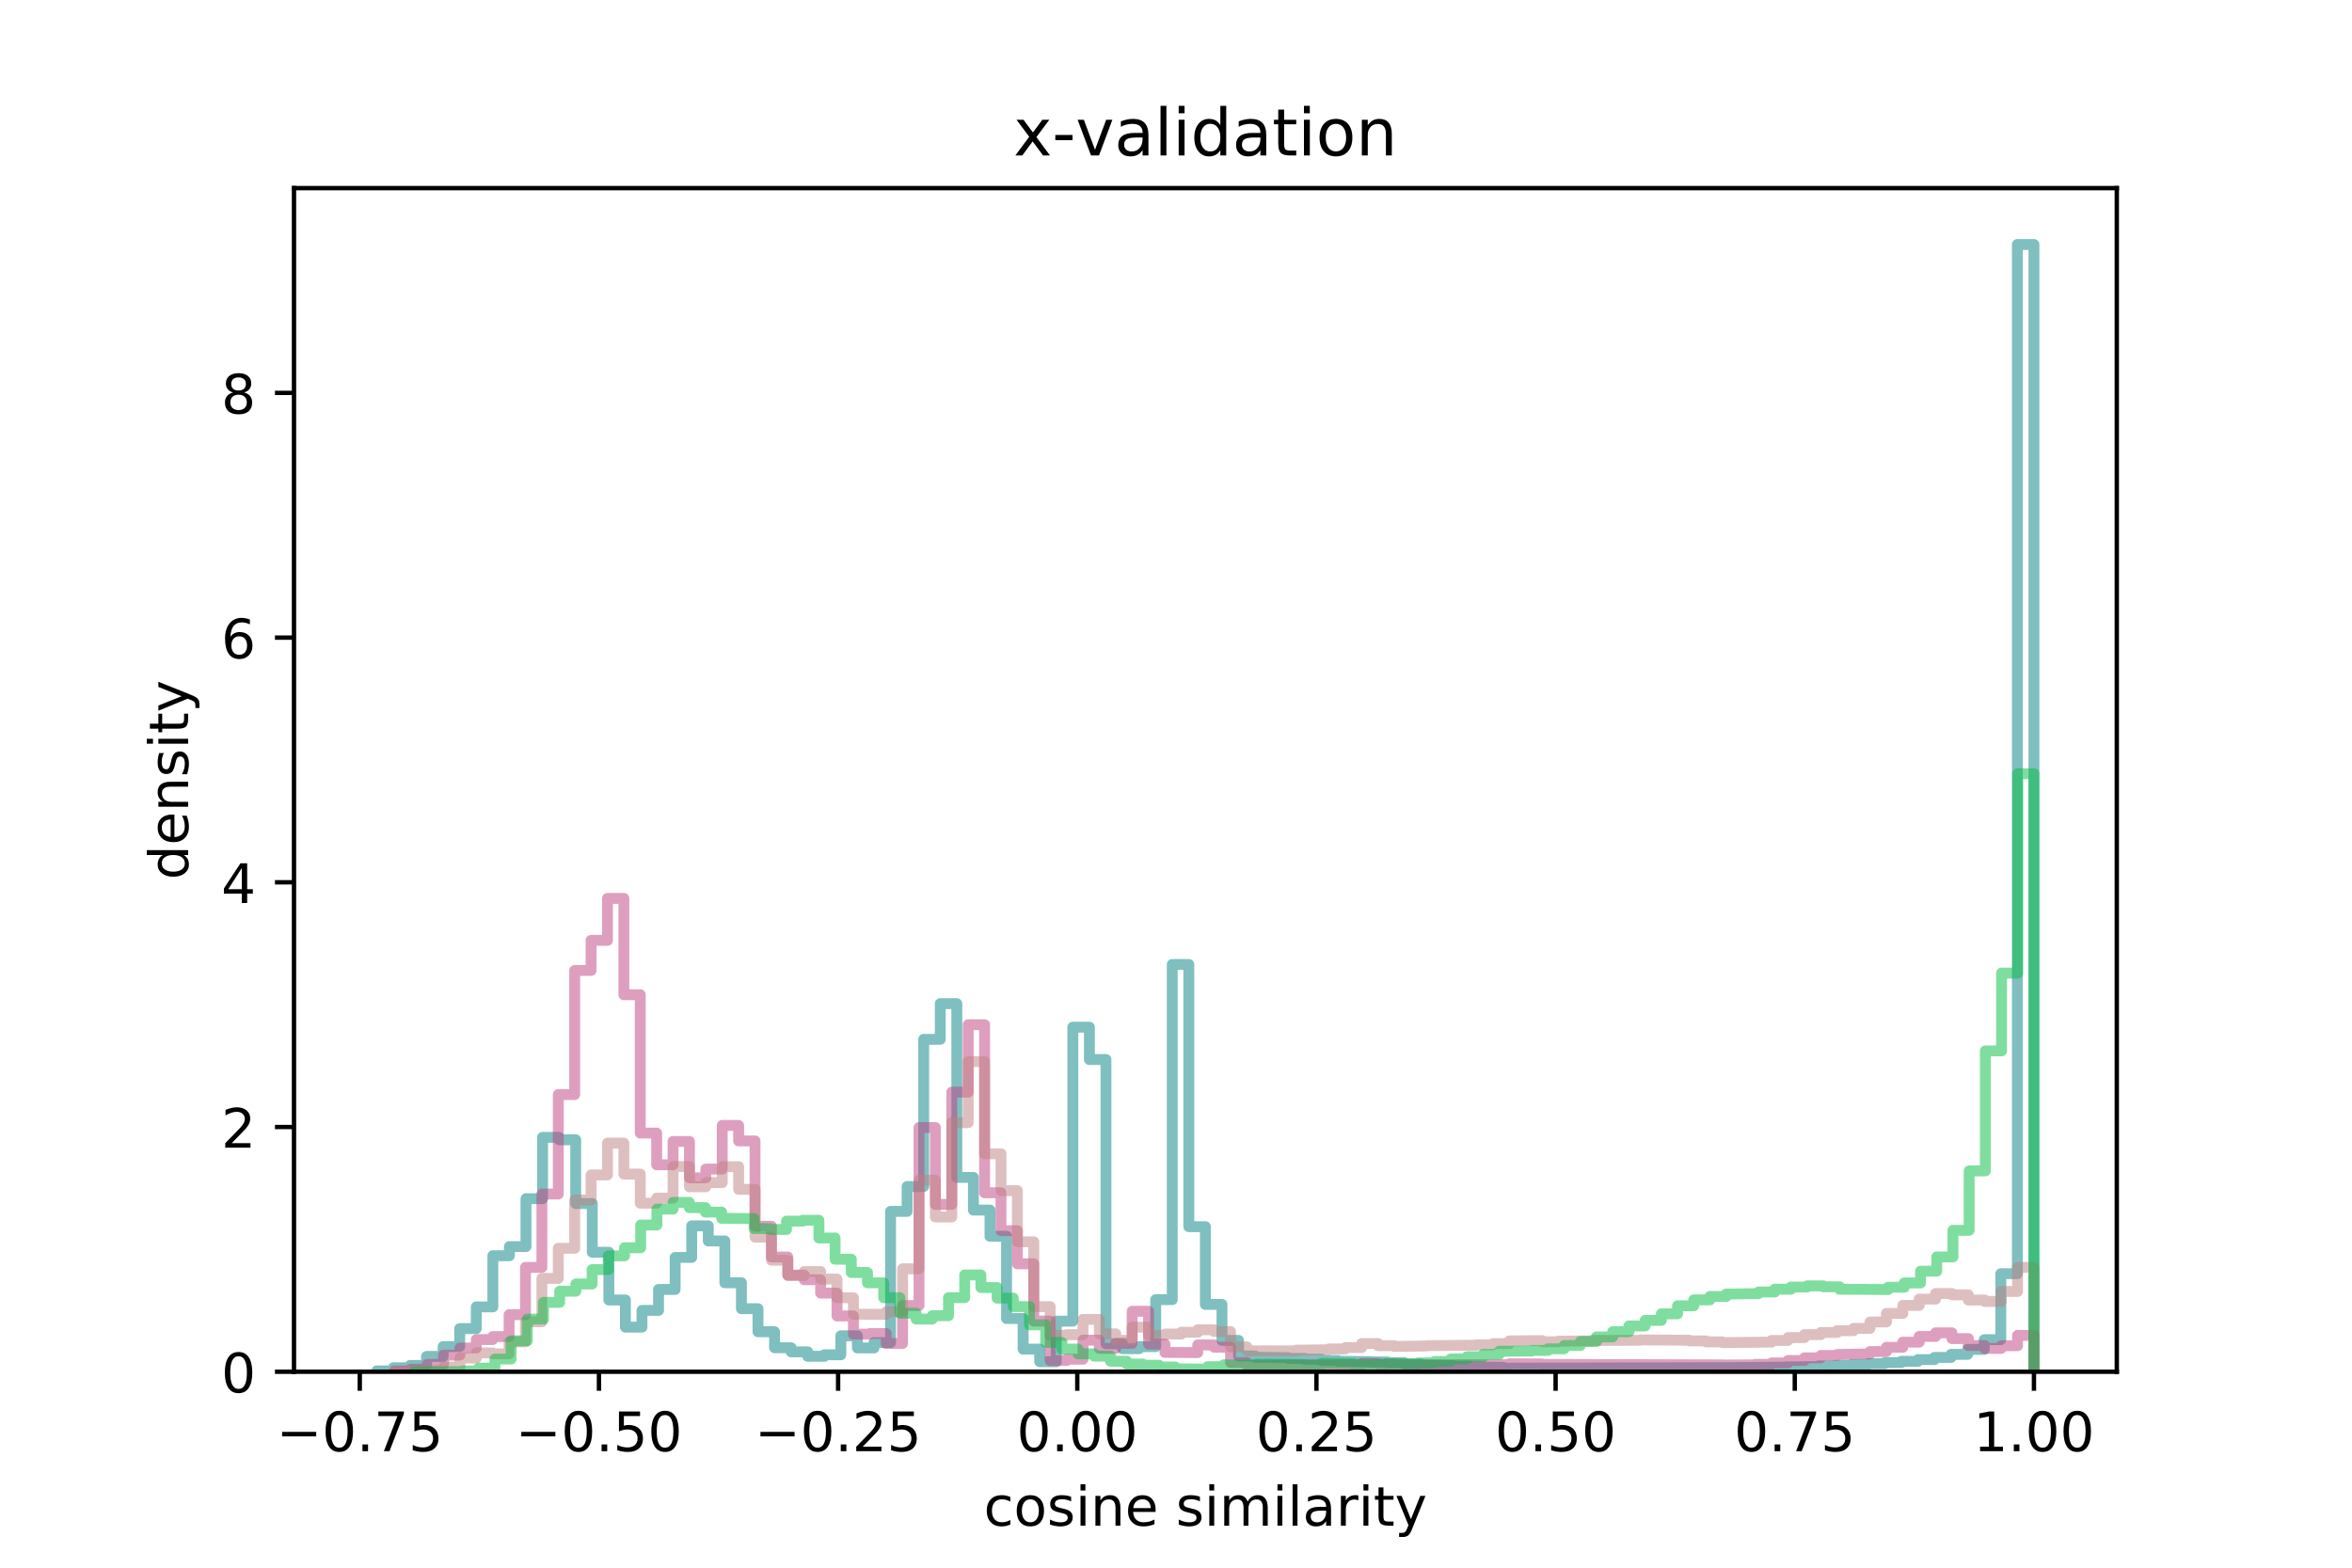 <?xml version="1.0" encoding="utf-8" standalone="no"?>
<!DOCTYPE svg PUBLIC "-//W3C//DTD SVG 1.1//EN"
  "http://www.w3.org/Graphics/SVG/1.1/DTD/svg11.dtd">
<!-- Created with matplotlib (https://matplotlib.org/) -->
<svg height="288pt" version="1.1" viewBox="0 0 432 288" width="432pt" xmlns="http://www.w3.org/2000/svg" xmlns:xlink="http://www.w3.org/1999/xlink">
 <defs>
  <style type="text/css">
*{stroke-linecap:butt;stroke-linejoin:round;}
  </style>
 </defs>
 <g id="figure_1">
  <g id="patch_1">
   <path d="M 0 288 
L 432 288 
L 432 0 
L 0 0 
z
" style="fill:#ffffff;"/>
  </g>
  <g id="axes_1">
   <g id="patch_2">
    <path d="M 54 252 
L 388.8 252 
L 388.8 34.56 
L 54 34.56 
z
" style="fill:#ffffff;"/>
   </g>
   <g id="patch_3">
    <path clip-path="url(#p421e385a2f)" d="M 69.218 252 
L 69.218 251.845 
L 72.262 251.845 
L 72.262 251.267 
L 75.305 251.267 
L 75.305 250.851 
L 78.349 250.851 
L 78.349 249.19 
L 81.393 249.19 
L 81.393 247.385 
L 84.436 247.385 
L 84.436 244.076 
L 87.48 244.076 
L 87.48 240.092 
L 90.524 240.092 
L 90.524 230.69 
L 93.567 230.69 
L 93.567 229.012 
L 96.611 229.012 
L 96.611 220.211 
L 99.655 220.211 
L 99.655 208.945 
L 102.698 208.945 
L 102.698 209.391 
L 105.742 209.391 
L 105.742 221.105 
L 108.785 221.105 
L 108.785 230.048 
L 111.829 230.048 
L 111.829 238.824 
L 114.873 238.824 
L 114.873 243.81 
L 117.916 243.81 
L 117.916 240.729 
L 120.96 240.729 
L 120.96 236.885 
L 124.004 236.885 
L 124.004 231.007 
L 127.047 231.007 
L 127.047 225.205 
L 130.091 225.205 
L 130.091 227.973 
L 133.135 227.973 
L 133.135 235.65 
L 136.178 235.65 
L 136.178 240.416 
L 139.222 240.416 
L 139.222 244.653 
L 142.265 244.653 
L 142.265 247.592 
L 145.309 247.592 
L 145.309 248.349 
L 148.353 248.349 
L 148.353 249.169 
L 151.396 249.169 
L 151.396 248.888 
L 154.44 248.888 
L 154.44 245.397 
L 157.484 245.397 
L 157.484 247.63 
L 160.527 247.63 
L 160.527 246.648 
L 163.571 246.648 
L 163.571 222.544 
L 166.615 222.544 
L 166.615 217.984 
L 169.658 217.984 
L 169.658 190.937 
L 172.702 190.937 
L 172.702 184.377 
L 175.745 184.377 
L 175.745 216.304 
L 178.789 216.304 
L 178.789 222.303 
L 181.833 222.303 
L 181.833 227.113 
L 184.876 227.113 
L 184.876 242.226 
L 187.92 242.226 
L 187.92 247.846 
L 190.964 247.846 
L 190.964 250.156 
L 194.007 250.156 
L 194.007 242.707 
L 197.051 242.707 
L 197.051 188.702 
L 200.095 188.702 
L 200.095 194.643 
L 203.138 194.643 
L 203.138 246.868 
L 206.182 246.868 
L 206.182 247.766 
L 209.225 247.766 
L 209.225 247.392 
L 212.269 247.392 
L 212.269 238.757 
L 215.313 238.757 
L 215.313 177.185 
L 218.356 177.185 
L 218.356 225.353 
L 221.4 225.353 
L 221.4 239.632 
L 224.444 239.632 
L 224.444 246.243 
L 227.487 246.243 
L 227.487 249.099 
L 230.531 249.099 
L 230.531 249.341 
L 236.618 249.416 
L 236.618 249.558 
L 239.662 249.558 
L 239.662 249.695 
L 242.705 249.695 
L 242.705 249.941 
L 245.749 249.941 
L 245.749 250.068 
L 251.836 250.153 
L 251.836 250.202 
L 254.88 250.202 
L 254.88 250.329 
L 257.924 250.329 
L 257.924 250.604 
L 260.967 250.604 
L 260.967 250.787 
L 267.055 250.888 
L 267.055 250.988 
L 270.098 250.988 
L 270.098 251.117 
L 276.185 251.2 
L 276.185 251.35 
L 318.796 251.248 
L 318.796 251.233 
L 327.927 251.155 
L 327.927 251.111 
L 334.015 251.056 
L 334.015 250.939 
L 337.058 250.939 
L 337.058 250.82 
L 340.102 250.82 
L 340.102 250.67 
L 343.145 250.67 
L 343.145 250.512 
L 346.189 250.512 
L 346.189 250.311 
L 349.233 250.311 
L 349.233 250.089 
L 352.276 250.089 
L 352.276 249.771 
L 355.32 249.771 
L 355.32 249.371 
L 358.364 249.371 
L 358.364 248.808 
L 361.407 248.808 
L 361.407 247.902 
L 364.451 247.902 
L 364.451 246.114 
L 367.495 246.114 
L 367.495 233.99 
L 370.538 233.99 
L 370.538 44.914 
L 373.582 44.914 
L 373.582 252 
L 373.582 252 
" style="fill:none;opacity:0.5;stroke:#008080;stroke-linejoin:miter;stroke-width:2;"/>
   </g>
   <g id="patch_4">
    <path clip-path="url(#p421e385a2f)" d="M 72.426 252 
L 72.426 251.876 
L 75.438 251.876 
L 75.438 251.54 
L 78.45 251.54 
L 78.45 250.652 
L 81.461 250.652 
L 81.461 248.951 
L 84.473 248.951 
L 84.473 247.641 
L 87.484 247.641 
L 87.484 246.092 
L 90.496 246.092 
L 90.496 245.541 
L 93.507 245.541 
L 93.507 241.518 
L 96.519 241.518 
L 96.519 232.829 
L 99.53 232.829 
L 99.53 219.355 
L 102.542 219.355 
L 102.542 201.08 
L 105.553 201.08 
L 105.553 178.288 
L 108.565 178.288 
L 108.565 172.755 
L 111.577 172.755 
L 111.577 165.047 
L 114.588 165.047 
L 114.588 182.746 
L 117.6 182.746 
L 117.6 208.162 
L 120.611 208.162 
L 120.611 213.98 
L 123.623 213.98 
L 123.623 209.695 
L 126.634 209.695 
L 126.634 216.378 
L 129.646 216.378 
L 129.646 214.767 
L 132.657 214.767 
L 132.657 206.75 
L 135.669 206.75 
L 135.669 209.603 
L 138.68 209.603 
L 138.68 225.266 
L 141.692 225.266 
L 141.692 230.925 
L 144.704 230.925 
L 144.704 234.242 
L 147.715 234.242 
L 147.715 235.095 
L 150.727 235.095 
L 150.727 237.554 
L 153.738 237.554 
L 153.738 241.755 
L 156.75 241.755 
L 156.75 245.094 
L 159.761 245.094 
L 159.761 244.979 
L 162.773 244.979 
L 162.773 246.81 
L 165.784 246.81 
L 165.784 239.839 
L 168.796 239.839 
L 168.796 207.141 
L 171.807 207.141 
L 171.807 221.265 
L 174.819 221.265 
L 174.819 200.638 
L 177.831 200.638 
L 177.831 188.246 
L 180.842 188.246 
L 180.842 219.122 
L 183.854 219.122 
L 183.854 226.088 
L 186.865 226.088 
L 186.865 232.172 
L 189.877 232.172 
L 189.877 242.693 
L 192.888 242.693 
L 192.888 249.943 
L 195.9 249.943 
L 195.9 249.703 
L 198.911 249.703 
L 198.911 246.199 
L 201.923 246.199 
L 201.923 247.701 
L 204.934 247.701 
L 204.934 246.783 
L 207.946 246.783 
L 207.946 240.894 
L 210.958 240.894 
L 210.958 246.907 
L 213.969 246.907 
L 213.969 248.444 
L 219.992 248.487 
L 219.992 247.082 
L 223.004 247.082 
L 223.004 247.494 
L 226.015 247.494 
L 226.015 250.301 
L 229.027 250.301 
L 229.027 250.793 
L 250.108 250.707 
L 250.108 250.482 
L 253.119 250.482 
L 253.119 250.599 
L 256.131 250.599 
L 256.131 250.72 
L 277.212 250.712 
L 277.212 250.539 
L 283.235 250.563 
L 283.235 250.652 
L 316.362 250.739 
L 316.362 250.771 
L 322.385 250.738 
L 322.385 250.64 
L 325.396 250.64 
L 325.396 250.379 
L 328.408 250.379 
L 328.408 249.932 
L 331.419 249.932 
L 331.419 249.456 
L 334.431 249.456 
L 334.431 249.013 
L 337.442 249.013 
L 337.442 248.829 
L 343.466 248.727 
L 343.466 248.298 
L 346.477 248.298 
L 346.477 247.515 
L 349.489 247.515 
L 349.489 246.566 
L 352.5 246.566 
L 352.5 245.52 
L 355.512 245.52 
L 355.512 244.857 
L 358.523 244.857 
L 358.523 245.913 
L 361.535 245.913 
L 361.535 247.191 
L 364.546 247.191 
L 364.546 247.718 
L 367.558 247.718 
L 367.558 247.226 
L 370.569 247.226 
L 370.569 245.315 
L 373.581 245.315 
L 373.581 252 
L 373.581 252 
" style="fill:none;opacity:0.5;stroke:#bf4080;stroke-linejoin:miter;stroke-width:2;"/>
   </g>
   <g id="patch_5">
    <path clip-path="url(#p421e385a2f)" d="M 72.426 252 
L 72.426 251.999 
L 78.45 251.998 
L 78.45 251.849 
L 81.461 251.849 
L 81.461 251.149 
L 84.473 251.149 
L 84.473 249.477 
L 87.484 249.477 
L 87.484 248.537 
L 90.496 248.537 
L 90.496 248.714 
L 93.507 248.714 
L 93.507 246.503 
L 96.519 246.503 
L 96.519 242.817 
L 99.53 242.817 
L 99.53 234.851 
L 102.542 234.851 
L 102.542 229.325 
L 105.554 229.325 
L 105.554 220.46 
L 108.565 220.46 
L 108.565 215.842 
L 111.577 215.842 
L 111.577 210.006 
L 114.588 210.006 
L 114.588 215.687 
L 117.6 215.687 
L 117.6 221.039 
L 120.611 221.039 
L 120.611 220.111 
L 123.623 220.111 
L 123.623 214.297 
L 126.634 214.297 
L 126.634 218.023 
L 129.646 218.023 
L 129.646 217.257 
L 132.658 217.257 
L 132.658 214.328 
L 135.669 214.328 
L 135.669 218.496 
L 138.681 218.496 
L 138.681 227.281 
L 141.692 227.281 
L 141.692 231.526 
L 144.704 231.526 
L 144.704 234.335 
L 147.715 234.335 
L 147.715 233.604 
L 150.727 233.604 
L 150.727 234.972 
L 153.738 234.972 
L 153.738 238.413 
L 156.75 238.413 
L 156.75 241.436 
L 162.773 241.463 
L 162.773 240.977 
L 165.785 240.977 
L 165.785 233.093 
L 168.796 233.093 
L 168.796 216.813 
L 171.808 216.813 
L 171.808 223.565 
L 174.819 223.565 
L 174.819 206.241 
L 177.831 206.241 
L 177.831 195.029 
L 180.842 195.029 
L 180.842 211.963 
L 183.854 211.963 
L 183.854 218.739 
L 186.865 218.739 
L 186.865 228.136 
L 189.877 228.136 
L 189.877 240.05 
L 192.889 240.05 
L 192.889 245.309 
L 195.9 245.309 
L 195.9 245.193 
L 198.912 245.193 
L 198.912 242.395 
L 201.923 242.395 
L 201.923 245.038 
L 204.935 245.038 
L 204.935 246.243 
L 207.946 246.243 
L 207.946 243.816 
L 210.958 243.816 
L 210.958 245.302 
L 213.969 245.302 
L 213.969 245.078 
L 216.981 245.078 
L 216.981 244.75 
L 219.992 244.75 
L 219.992 244.294 
L 223.004 244.294 
L 223.004 244.62 
L 226.016 244.62 
L 226.016 247.437 
L 229.027 247.437 
L 229.027 248.157 
L 238.062 248.179 
L 238.062 248.044 
L 244.085 247.959 
L 244.085 247.818 
L 247.096 247.818 
L 247.096 247.559 
L 250.108 247.559 
L 250.108 246.823 
L 253.12 246.823 
L 253.12 247.217 
L 256.131 247.217 
L 256.131 247.365 
L 262.154 247.267 
L 262.154 247.219 
L 271.189 247.124 
L 271.189 247.071 
L 274.2 247.071 
L 274.2 246.842 
L 277.212 246.842 
L 277.212 246.339 
L 283.235 246.278 
L 283.235 246.498 
L 286.247 246.498 
L 286.247 246.381 
L 292.27 246.333 
L 292.27 246.262 
L 301.304 246.222 
L 301.304 246.15 
L 310.339 246.219 
L 310.339 246.339 
L 313.351 246.339 
L 313.351 246.515 
L 316.362 246.515 
L 316.362 246.654 
L 325.397 246.553 
L 325.397 246.253 
L 328.408 246.253 
L 328.408 245.733 
L 331.42 245.733 
L 331.42 245.178 
L 334.431 245.178 
L 334.431 244.789 
L 337.443 244.789 
L 337.443 244.454 
L 340.454 244.454 
L 340.454 244.038 
L 343.466 244.038 
L 343.466 242.868 
L 346.478 242.868 
L 346.478 241.294 
L 349.489 241.294 
L 349.489 239.82 
L 352.501 239.82 
L 352.501 238.667 
L 355.512 238.667 
L 355.512 237.634 
L 358.524 237.634 
L 358.524 237.876 
L 361.535 237.876 
L 361.535 238.835 
L 364.547 238.835 
L 364.547 239.084 
L 367.558 239.084 
L 367.558 237.256 
L 370.57 237.256 
L 370.57 232.827 
L 373.582 232.827 
L 373.582 252 
L 373.582 252 
" style="fill:none;opacity:0.5;stroke:#bf8080;stroke-linejoin:miter;stroke-width:2;"/>
   </g>
   <g id="patch_6">
    <path clip-path="url(#p421e385a2f)" d="M 76.019 252 
L 76.019 251.999 
L 84.946 251.988 
L 84.946 251.865 
L 87.921 251.865 
L 87.921 251.336 
L 90.897 251.336 
L 90.897 249.667 
L 93.873 249.667 
L 93.873 246.32 
L 96.848 246.32 
L 96.848 242.331 
L 99.824 242.331 
L 99.824 239.259 
L 102.8 239.259 
L 102.8 237.205 
L 105.775 237.205 
L 105.775 235.885 
L 108.751 235.885 
L 108.751 233.237 
L 111.726 233.237 
L 111.726 230.709 
L 114.702 230.709 
L 114.702 229.223 
L 117.678 229.223 
L 117.678 225.05 
L 120.653 225.05 
L 120.653 222.121 
L 123.629 222.121 
L 123.629 220.885 
L 126.605 220.885 
L 126.605 221.851 
L 129.58 221.851 
L 129.58 222.677 
L 132.556 222.677 
L 132.556 223.816 
L 138.507 223.864 
L 138.507 225.708 
L 141.483 225.708 
L 141.483 225.868 
L 144.458 225.868 
L 144.458 224.335 
L 147.434 224.335 
L 147.434 224.173 
L 150.41 224.173 
L 150.41 227.432 
L 153.385 227.432 
L 153.385 231.332 
L 156.361 231.332 
L 156.361 233.765 
L 159.337 233.765 
L 159.337 235.67 
L 162.312 235.67 
L 162.312 238.402 
L 165.288 238.402 
L 165.288 241.25 
L 168.263 241.25 
L 168.263 242.328 
L 171.239 242.328 
L 171.239 241.703 
L 174.215 241.703 
L 174.215 238.402 
L 177.19 238.402 
L 177.19 234.224 
L 180.166 234.224 
L 180.166 236.532 
L 183.142 236.532 
L 183.142 238.482 
L 186.117 238.482 
L 186.117 240.034 
L 189.093 240.034 
L 189.093 243.38 
L 192.068 243.38 
L 192.068 246.615 
L 195.044 246.615 
L 195.044 247.842 
L 198.02 247.842 
L 198.02 248.719 
L 200.995 248.719 
L 200.995 249.133 
L 203.971 249.133 
L 203.971 250.073 
L 206.947 250.073 
L 206.947 250.597 
L 209.922 250.597 
L 209.922 250.813 
L 212.898 250.813 
L 212.898 251.139 
L 215.873 251.139 
L 215.873 251.466 
L 221.825 251.526 
L 221.825 251.072 
L 224.8 251.072 
L 224.8 250.731 
L 230.752 250.788 
L 230.752 250.593 
L 239.678 250.659 
L 239.678 250.797 
L 242.654 250.797 
L 242.654 250.445 
L 248.605 250.501 
L 248.605 250.696 
L 254.557 250.671 
L 254.557 250.537 
L 260.508 250.553 
L 260.508 250.377 
L 263.484 250.377 
L 263.484 250.117 
L 266.459 250.117 
L 266.459 249.662 
L 269.435 249.662 
L 269.435 249.248 
L 272.41 249.248 
L 272.41 248.809 
L 275.386 248.809 
L 275.386 248.235 
L 281.337 248.208 
L 281.337 248.089 
L 284.313 248.089 
L 284.313 247.792 
L 287.289 247.792 
L 287.289 247.186 
L 290.264 247.186 
L 290.264 246.449 
L 293.24 246.449 
L 293.24 245.605 
L 296.215 245.605 
L 296.215 244.65 
L 299.191 244.65 
L 299.191 243.588 
L 302.167 243.588 
L 302.167 242.571 
L 305.142 242.571 
L 305.142 241.367 
L 308.118 241.367 
L 308.118 239.884 
L 311.094 239.884 
L 311.094 238.796 
L 314.069 238.796 
L 314.069 238.17 
L 317.045 238.17 
L 317.045 237.739 
L 322.996 237.647 
L 322.996 237.354 
L 325.972 237.354 
L 325.972 236.837 
L 328.947 236.837 
L 328.947 236.443 
L 331.923 236.443 
L 331.923 236.231 
L 334.899 236.231 
L 334.899 236.396 
L 337.874 236.396 
L 337.874 236.845 
L 346.801 236.901 
L 346.801 236.477 
L 349.777 236.477 
L 349.777 235.69 
L 352.752 235.69 
L 352.752 233.53 
L 355.728 233.53 
L 355.728 230.91 
L 358.704 230.91 
L 358.704 226.02 
L 361.679 226.02 
L 361.679 215.102 
L 364.655 215.102 
L 364.655 193.06 
L 367.631 193.06 
L 367.631 178.768 
L 370.606 178.768 
L 370.606 142.139 
L 373.582 142.139 
L 373.582 252 
L 373.582 252 
" style="fill:none;opacity:0.5;stroke:#00bf40;stroke-linejoin:miter;stroke-width:2;"/>
   </g>
   <g id="matplotlib.axis_1">
    <g id="xtick_1">
     <g id="line2d_1">
      <defs>
       <path d="M 0 0 
L 0 3.5 
" id="m6b36c1c0f2" style="stroke:#000000;stroke-width:0.8;"/>
      </defs>
      <g>
       <use style="stroke:#000000;stroke-width:0.8;" x="66.083" xlink:href="#m6b36c1c0f2" y="252"/>
      </g>
     </g>
     <g id="text_1">
      <!-- −0.75 -->
      <defs>
       <path d="M 10.594 35.5 
L 73.188 35.5 
L 73.188 27.203 
L 10.594 27.203 
z
" id="DejaVuSans-8722"/>
       <path d="M 31.781 66.406 
Q 24.172 66.406 20.328 58.906 
Q 16.5 51.422 16.5 36.375 
Q 16.5 21.391 20.328 13.891 
Q 24.172 6.391 31.781 6.391 
Q 39.453 6.391 43.281 13.891 
Q 47.125 21.391 47.125 36.375 
Q 47.125 51.422 43.281 58.906 
Q 39.453 66.406 31.781 66.406 
z
M 31.781 74.219 
Q 44.047 74.219 50.516 64.516 
Q 56.984 54.828 56.984 36.375 
Q 56.984 17.969 50.516 8.266 
Q 44.047 -1.422 31.781 -1.422 
Q 19.531 -1.422 13.062 8.266 
Q 6.594 17.969 6.594 36.375 
Q 6.594 54.828 13.062 64.516 
Q 19.531 74.219 31.781 74.219 
z
" id="DejaVuSans-48"/>
       <path d="M 10.688 12.406 
L 21 12.406 
L 21 0 
L 10.688 0 
z
" id="DejaVuSans-46"/>
       <path d="M 8.203 72.906 
L 55.078 72.906 
L 55.078 68.703 
L 28.609 0 
L 18.312 0 
L 43.219 64.594 
L 8.203 64.594 
z
" id="DejaVuSans-55"/>
       <path d="M 10.797 72.906 
L 49.516 72.906 
L 49.516 64.594 
L 19.828 64.594 
L 19.828 46.734 
Q 21.969 47.469 24.109 47.828 
Q 26.266 48.188 28.422 48.188 
Q 40.625 48.188 47.75 41.5 
Q 54.891 34.812 54.891 23.391 
Q 54.891 11.625 47.562 5.094 
Q 40.234 -1.422 26.906 -1.422 
Q 22.312 -1.422 17.547 -0.641 
Q 12.797 0.141 7.719 1.703 
L 7.719 11.625 
Q 12.109 9.234 16.797 8.062 
Q 21.484 6.891 26.703 6.891 
Q 35.156 6.891 40.078 11.328 
Q 45.016 15.766 45.016 23.391 
Q 45.016 31 40.078 35.438 
Q 35.156 39.891 26.703 39.891 
Q 22.75 39.891 18.812 39.016 
Q 14.891 38.141 10.797 36.281 
z
" id="DejaVuSans-53"/>
      </defs>
      <g transform="translate(50.76 266.598)scale(0.1 -0.1)">
       <use xlink:href="#DejaVuSans-8722"/>
       <use x="83.789" xlink:href="#DejaVuSans-48"/>
       <use x="147.412" xlink:href="#DejaVuSans-46"/>
       <use x="179.199" xlink:href="#DejaVuSans-55"/>
       <use x="242.822" xlink:href="#DejaVuSans-53"/>
      </g>
     </g>
    </g>
    <g id="xtick_2">
     <g id="line2d_2">
      <g>
       <use style="stroke:#000000;stroke-width:0.8;" x="110.011" xlink:href="#m6b36c1c0f2" y="252"/>
      </g>
     </g>
     <g id="text_2">
      <!-- −0.50 -->
      <g transform="translate(94.688 266.598)scale(0.1 -0.1)">
       <use xlink:href="#DejaVuSans-8722"/>
       <use x="83.789" xlink:href="#DejaVuSans-48"/>
       <use x="147.412" xlink:href="#DejaVuSans-46"/>
       <use x="179.199" xlink:href="#DejaVuSans-53"/>
       <use x="242.822" xlink:href="#DejaVuSans-48"/>
      </g>
     </g>
    </g>
    <g id="xtick_3">
     <g id="line2d_3">
      <g>
       <use style="stroke:#000000;stroke-width:0.8;" x="153.939" xlink:href="#m6b36c1c0f2" y="252"/>
      </g>
     </g>
     <g id="text_3">
      <!-- −0.25 -->
      <defs>
       <path d="M 19.188 8.297 
L 53.609 8.297 
L 53.609 0 
L 7.328 0 
L 7.328 8.297 
Q 12.938 14.109 22.625 23.891 
Q 32.328 33.688 34.812 36.531 
Q 39.547 41.844 41.422 45.531 
Q 43.312 49.219 43.312 52.781 
Q 43.312 58.594 39.234 62.25 
Q 35.156 65.922 28.609 65.922 
Q 23.969 65.922 18.812 64.312 
Q 13.672 62.703 7.812 59.422 
L 7.812 69.391 
Q 13.766 71.781 18.938 73 
Q 24.125 74.219 28.422 74.219 
Q 39.75 74.219 46.484 68.547 
Q 53.219 62.891 53.219 53.422 
Q 53.219 48.922 51.531 44.891 
Q 49.859 40.875 45.406 35.406 
Q 44.188 33.984 37.641 27.219 
Q 31.109 20.453 19.188 8.297 
z
" id="DejaVuSans-50"/>
      </defs>
      <g transform="translate(138.617 266.598)scale(0.1 -0.1)">
       <use xlink:href="#DejaVuSans-8722"/>
       <use x="83.789" xlink:href="#DejaVuSans-48"/>
       <use x="147.412" xlink:href="#DejaVuSans-46"/>
       <use x="179.199" xlink:href="#DejaVuSans-50"/>
       <use x="242.822" xlink:href="#DejaVuSans-53"/>
      </g>
     </g>
    </g>
    <g id="xtick_4">
     <g id="line2d_4">
      <g>
       <use style="stroke:#000000;stroke-width:0.8;" x="197.868" xlink:href="#m6b36c1c0f2" y="252"/>
      </g>
     </g>
     <g id="text_4">
      <!-- 0.00 -->
      <g transform="translate(186.735 266.598)scale(0.1 -0.1)">
       <use xlink:href="#DejaVuSans-48"/>
       <use x="63.623" xlink:href="#DejaVuSans-46"/>
       <use x="95.41" xlink:href="#DejaVuSans-48"/>
       <use x="159.033" xlink:href="#DejaVuSans-48"/>
      </g>
     </g>
    </g>
    <g id="xtick_5">
     <g id="line2d_5">
      <g>
       <use style="stroke:#000000;stroke-width:0.8;" x="241.796" xlink:href="#m6b36c1c0f2" y="252"/>
      </g>
     </g>
     <g id="text_5">
      <!-- 0.25 -->
      <g transform="translate(230.664 266.598)scale(0.1 -0.1)">
       <use xlink:href="#DejaVuSans-48"/>
       <use x="63.623" xlink:href="#DejaVuSans-46"/>
       <use x="95.41" xlink:href="#DejaVuSans-50"/>
       <use x="159.033" xlink:href="#DejaVuSans-53"/>
      </g>
     </g>
    </g>
    <g id="xtick_6">
     <g id="line2d_6">
      <g>
       <use style="stroke:#000000;stroke-width:0.8;" x="285.725" xlink:href="#m6b36c1c0f2" y="252"/>
      </g>
     </g>
     <g id="text_6">
      <!-- 0.50 -->
      <g transform="translate(274.592 266.598)scale(0.1 -0.1)">
       <use xlink:href="#DejaVuSans-48"/>
       <use x="63.623" xlink:href="#DejaVuSans-46"/>
       <use x="95.41" xlink:href="#DejaVuSans-53"/>
       <use x="159.033" xlink:href="#DejaVuSans-48"/>
      </g>
     </g>
    </g>
    <g id="xtick_7">
     <g id="line2d_7">
      <g>
       <use style="stroke:#000000;stroke-width:0.8;" x="329.653" xlink:href="#m6b36c1c0f2" y="252"/>
      </g>
     </g>
     <g id="text_7">
      <!-- 0.75 -->
      <g transform="translate(318.52 266.598)scale(0.1 -0.1)">
       <use xlink:href="#DejaVuSans-48"/>
       <use x="63.623" xlink:href="#DejaVuSans-46"/>
       <use x="95.41" xlink:href="#DejaVuSans-55"/>
       <use x="159.033" xlink:href="#DejaVuSans-53"/>
      </g>
     </g>
    </g>
    <g id="xtick_8">
     <g id="line2d_8">
      <g>
       <use style="stroke:#000000;stroke-width:0.8;" x="373.582" xlink:href="#m6b36c1c0f2" y="252"/>
      </g>
     </g>
     <g id="text_8">
      <!-- 1.00 -->
      <defs>
       <path d="M 12.406 8.297 
L 28.516 8.297 
L 28.516 63.922 
L 10.984 60.406 
L 10.984 69.391 
L 28.422 72.906 
L 38.281 72.906 
L 38.281 8.297 
L 54.391 8.297 
L 54.391 0 
L 12.406 0 
z
" id="DejaVuSans-49"/>
      </defs>
      <g transform="translate(362.449 266.598)scale(0.1 -0.1)">
       <use xlink:href="#DejaVuSans-49"/>
       <use x="63.623" xlink:href="#DejaVuSans-46"/>
       <use x="95.41" xlink:href="#DejaVuSans-48"/>
       <use x="159.033" xlink:href="#DejaVuSans-48"/>
      </g>
     </g>
    </g>
    <g id="text_9">
     <!-- cosine similarity -->
     <defs>
      <path d="M 48.781 52.594 
L 48.781 44.188 
Q 44.969 46.297 41.141 47.344 
Q 37.312 48.391 33.406 48.391 
Q 24.656 48.391 19.812 42.844 
Q 14.984 37.312 14.984 27.297 
Q 14.984 17.281 19.812 11.734 
Q 24.656 6.203 33.406 6.203 
Q 37.312 6.203 41.141 7.25 
Q 44.969 8.297 48.781 10.406 
L 48.781 2.094 
Q 45.016 0.344 40.984 -0.531 
Q 36.969 -1.422 32.422 -1.422 
Q 20.062 -1.422 12.781 6.344 
Q 5.516 14.109 5.516 27.297 
Q 5.516 40.672 12.859 48.328 
Q 20.219 56 33.016 56 
Q 37.156 56 41.109 55.141 
Q 45.062 54.297 48.781 52.594 
z
" id="DejaVuSans-99"/>
      <path d="M 30.609 48.391 
Q 23.391 48.391 19.188 42.75 
Q 14.984 37.109 14.984 27.297 
Q 14.984 17.484 19.156 11.844 
Q 23.344 6.203 30.609 6.203 
Q 37.797 6.203 41.984 11.859 
Q 46.188 17.531 46.188 27.297 
Q 46.188 37.016 41.984 42.703 
Q 37.797 48.391 30.609 48.391 
z
M 30.609 56 
Q 42.328 56 49.016 48.375 
Q 55.719 40.766 55.719 27.297 
Q 55.719 13.875 49.016 6.219 
Q 42.328 -1.422 30.609 -1.422 
Q 18.844 -1.422 12.172 6.219 
Q 5.516 13.875 5.516 27.297 
Q 5.516 40.766 12.172 48.375 
Q 18.844 56 30.609 56 
z
" id="DejaVuSans-111"/>
      <path d="M 44.281 53.078 
L 44.281 44.578 
Q 40.484 46.531 36.375 47.5 
Q 32.281 48.484 27.875 48.484 
Q 21.188 48.484 17.844 46.438 
Q 14.5 44.391 14.5 40.281 
Q 14.5 37.156 16.891 35.375 
Q 19.281 33.594 26.516 31.984 
L 29.594 31.297 
Q 39.156 29.25 43.188 25.516 
Q 47.219 21.781 47.219 15.094 
Q 47.219 7.469 41.188 3.016 
Q 35.156 -1.422 24.609 -1.422 
Q 20.219 -1.422 15.453 -0.562 
Q 10.688 0.297 5.422 2 
L 5.422 11.281 
Q 10.406 8.688 15.234 7.391 
Q 20.062 6.109 24.812 6.109 
Q 31.156 6.109 34.562 8.281 
Q 37.984 10.453 37.984 14.406 
Q 37.984 18.062 35.516 20.016 
Q 33.062 21.969 24.703 23.781 
L 21.578 24.516 
Q 13.234 26.266 9.516 29.906 
Q 5.812 33.547 5.812 39.891 
Q 5.812 47.609 11.281 51.797 
Q 16.75 56 26.812 56 
Q 31.781 56 36.172 55.266 
Q 40.578 54.547 44.281 53.078 
z
" id="DejaVuSans-115"/>
      <path d="M 9.422 54.688 
L 18.406 54.688 
L 18.406 0 
L 9.422 0 
z
M 9.422 75.984 
L 18.406 75.984 
L 18.406 64.594 
L 9.422 64.594 
z
" id="DejaVuSans-105"/>
      <path d="M 54.891 33.016 
L 54.891 0 
L 45.906 0 
L 45.906 32.719 
Q 45.906 40.484 42.875 44.328 
Q 39.844 48.188 33.797 48.188 
Q 26.516 48.188 22.312 43.547 
Q 18.109 38.922 18.109 30.906 
L 18.109 0 
L 9.078 0 
L 9.078 54.688 
L 18.109 54.688 
L 18.109 46.188 
Q 21.344 51.125 25.703 53.562 
Q 30.078 56 35.797 56 
Q 45.219 56 50.047 50.172 
Q 54.891 44.344 54.891 33.016 
z
" id="DejaVuSans-110"/>
      <path d="M 56.203 29.594 
L 56.203 25.203 
L 14.891 25.203 
Q 15.484 15.922 20.484 11.062 
Q 25.484 6.203 34.422 6.203 
Q 39.594 6.203 44.453 7.469 
Q 49.312 8.734 54.109 11.281 
L 54.109 2.781 
Q 49.266 0.734 44.188 -0.344 
Q 39.109 -1.422 33.891 -1.422 
Q 20.797 -1.422 13.156 6.188 
Q 5.516 13.812 5.516 26.812 
Q 5.516 40.234 12.766 48.109 
Q 20.016 56 32.328 56 
Q 43.359 56 49.781 48.891 
Q 56.203 41.797 56.203 29.594 
z
M 47.219 32.234 
Q 47.125 39.594 43.094 43.984 
Q 39.062 48.391 32.422 48.391 
Q 24.906 48.391 20.391 44.141 
Q 15.875 39.891 15.188 32.172 
z
" id="DejaVuSans-101"/>
      <path id="DejaVuSans-32"/>
      <path d="M 52 44.188 
Q 55.375 50.25 60.062 53.125 
Q 64.75 56 71.094 56 
Q 79.641 56 84.281 50.016 
Q 88.922 44.047 88.922 33.016 
L 88.922 0 
L 79.891 0 
L 79.891 32.719 
Q 79.891 40.578 77.094 44.375 
Q 74.312 48.188 68.609 48.188 
Q 61.625 48.188 57.562 43.547 
Q 53.516 38.922 53.516 30.906 
L 53.516 0 
L 44.484 0 
L 44.484 32.719 
Q 44.484 40.625 41.703 44.406 
Q 38.922 48.188 33.109 48.188 
Q 26.219 48.188 22.156 43.531 
Q 18.109 38.875 18.109 30.906 
L 18.109 0 
L 9.078 0 
L 9.078 54.688 
L 18.109 54.688 
L 18.109 46.188 
Q 21.188 51.219 25.484 53.609 
Q 29.781 56 35.688 56 
Q 41.656 56 45.828 52.969 
Q 50 49.953 52 44.188 
z
" id="DejaVuSans-109"/>
      <path d="M 9.422 75.984 
L 18.406 75.984 
L 18.406 0 
L 9.422 0 
z
" id="DejaVuSans-108"/>
      <path d="M 34.281 27.484 
Q 23.391 27.484 19.188 25 
Q 14.984 22.516 14.984 16.5 
Q 14.984 11.719 18.141 8.906 
Q 21.297 6.109 26.703 6.109 
Q 34.188 6.109 38.703 11.406 
Q 43.219 16.703 43.219 25.484 
L 43.219 27.484 
z
M 52.203 31.203 
L 52.203 0 
L 43.219 0 
L 43.219 8.297 
Q 40.141 3.328 35.547 0.953 
Q 30.953 -1.422 24.312 -1.422 
Q 15.922 -1.422 10.953 3.297 
Q 6 8.016 6 15.922 
Q 6 25.141 12.172 29.828 
Q 18.359 34.516 30.609 34.516 
L 43.219 34.516 
L 43.219 35.406 
Q 43.219 41.609 39.141 45 
Q 35.062 48.391 27.688 48.391 
Q 23 48.391 18.547 47.266 
Q 14.109 46.141 10.016 43.891 
L 10.016 52.203 
Q 14.938 54.109 19.578 55.047 
Q 24.219 56 28.609 56 
Q 40.484 56 46.344 49.844 
Q 52.203 43.703 52.203 31.203 
z
" id="DejaVuSans-97"/>
      <path d="M 41.109 46.297 
Q 39.594 47.172 37.812 47.578 
Q 36.031 48 33.891 48 
Q 26.266 48 22.188 43.047 
Q 18.109 38.094 18.109 28.812 
L 18.109 0 
L 9.078 0 
L 9.078 54.688 
L 18.109 54.688 
L 18.109 46.188 
Q 20.953 51.172 25.484 53.578 
Q 30.031 56 36.531 56 
Q 37.453 56 38.578 55.875 
Q 39.703 55.766 41.062 55.516 
z
" id="DejaVuSans-114"/>
      <path d="M 18.312 70.219 
L 18.312 54.688 
L 36.812 54.688 
L 36.812 47.703 
L 18.312 47.703 
L 18.312 18.016 
Q 18.312 11.328 20.141 9.422 
Q 21.969 7.516 27.594 7.516 
L 36.812 7.516 
L 36.812 0 
L 27.594 0 
Q 17.188 0 13.234 3.875 
Q 9.281 7.766 9.281 18.016 
L 9.281 47.703 
L 2.688 47.703 
L 2.688 54.688 
L 9.281 54.688 
L 9.281 70.219 
z
" id="DejaVuSans-116"/>
      <path d="M 32.172 -5.078 
Q 28.375 -14.844 24.75 -17.812 
Q 21.141 -20.797 15.094 -20.797 
L 7.906 -20.797 
L 7.906 -13.281 
L 13.188 -13.281 
Q 16.891 -13.281 18.938 -11.516 
Q 21 -9.766 23.484 -3.219 
L 25.094 0.875 
L 2.984 54.688 
L 12.5 54.688 
L 29.594 11.922 
L 46.688 54.688 
L 56.203 54.688 
z
" id="DejaVuSans-121"/>
     </defs>
     <g transform="translate(180.693 280.277)scale(0.1 -0.1)">
      <use xlink:href="#DejaVuSans-99"/>
      <use x="54.98" xlink:href="#DejaVuSans-111"/>
      <use x="116.162" xlink:href="#DejaVuSans-115"/>
      <use x="168.262" xlink:href="#DejaVuSans-105"/>
      <use x="196.045" xlink:href="#DejaVuSans-110"/>
      <use x="259.424" xlink:href="#DejaVuSans-101"/>
      <use x="320.947" xlink:href="#DejaVuSans-32"/>
      <use x="352.734" xlink:href="#DejaVuSans-115"/>
      <use x="404.834" xlink:href="#DejaVuSans-105"/>
      <use x="432.617" xlink:href="#DejaVuSans-109"/>
      <use x="530.029" xlink:href="#DejaVuSans-105"/>
      <use x="557.812" xlink:href="#DejaVuSans-108"/>
      <use x="585.596" xlink:href="#DejaVuSans-97"/>
      <use x="646.875" xlink:href="#DejaVuSans-114"/>
      <use x="687.988" xlink:href="#DejaVuSans-105"/>
      <use x="715.771" xlink:href="#DejaVuSans-116"/>
      <use x="754.98" xlink:href="#DejaVuSans-121"/>
     </g>
    </g>
   </g>
   <g id="matplotlib.axis_2">
    <g id="ytick_1">
     <g id="line2d_9">
      <defs>
       <path d="M 0 0 
L -3.5 0 
" id="m9fb7bea483" style="stroke:#000000;stroke-width:0.8;"/>
      </defs>
      <g>
       <use style="stroke:#000000;stroke-width:0.8;" x="54" xlink:href="#m9fb7bea483" y="252"/>
      </g>
     </g>
     <g id="text_10">
      <!-- 0 -->
      <g transform="translate(40.638 255.799)scale(0.1 -0.1)">
       <use xlink:href="#DejaVuSans-48"/>
      </g>
     </g>
    </g>
    <g id="ytick_2">
     <g id="line2d_10">
      <g>
       <use style="stroke:#000000;stroke-width:0.8;" x="54" xlink:href="#m9fb7bea483" y="207.044"/>
      </g>
     </g>
     <g id="text_11">
      <!-- 2 -->
      <g transform="translate(40.638 210.844)scale(0.1 -0.1)">
       <use xlink:href="#DejaVuSans-50"/>
      </g>
     </g>
    </g>
    <g id="ytick_3">
     <g id="line2d_11">
      <g>
       <use style="stroke:#000000;stroke-width:0.8;" x="54" xlink:href="#m9fb7bea483" y="162.089"/>
      </g>
     </g>
     <g id="text_12">
      <!-- 4 -->
      <defs>
       <path d="M 37.797 64.312 
L 12.891 25.391 
L 37.797 25.391 
z
M 35.203 72.906 
L 47.609 72.906 
L 47.609 25.391 
L 58.016 25.391 
L 58.016 17.188 
L 47.609 17.188 
L 47.609 0 
L 37.797 0 
L 37.797 17.188 
L 4.891 17.188 
L 4.891 26.703 
z
" id="DejaVuSans-52"/>
      </defs>
      <g transform="translate(40.638 165.888)scale(0.1 -0.1)">
       <use xlink:href="#DejaVuSans-52"/>
      </g>
     </g>
    </g>
    <g id="ytick_4">
     <g id="line2d_12">
      <g>
       <use style="stroke:#000000;stroke-width:0.8;" x="54" xlink:href="#m9fb7bea483" y="117.133"/>
      </g>
     </g>
     <g id="text_13">
      <!-- 6 -->
      <defs>
       <path d="M 33.016 40.375 
Q 26.375 40.375 22.484 35.828 
Q 18.609 31.297 18.609 23.391 
Q 18.609 15.531 22.484 10.953 
Q 26.375 6.391 33.016 6.391 
Q 39.656 6.391 43.531 10.953 
Q 47.406 15.531 47.406 23.391 
Q 47.406 31.297 43.531 35.828 
Q 39.656 40.375 33.016 40.375 
z
M 52.594 71.297 
L 52.594 62.312 
Q 48.875 64.062 45.094 64.984 
Q 41.312 65.922 37.594 65.922 
Q 27.828 65.922 22.672 59.328 
Q 17.531 52.734 16.797 39.406 
Q 19.672 43.656 24.016 45.922 
Q 28.375 48.188 33.594 48.188 
Q 44.578 48.188 50.953 41.516 
Q 57.328 34.859 57.328 23.391 
Q 57.328 12.156 50.688 5.359 
Q 44.047 -1.422 33.016 -1.422 
Q 20.359 -1.422 13.672 8.266 
Q 6.984 17.969 6.984 36.375 
Q 6.984 53.656 15.188 63.938 
Q 23.391 74.219 37.203 74.219 
Q 40.922 74.219 44.703 73.484 
Q 48.484 72.75 52.594 71.297 
z
" id="DejaVuSans-54"/>
      </defs>
      <g transform="translate(40.638 120.932)scale(0.1 -0.1)">
       <use xlink:href="#DejaVuSans-54"/>
      </g>
     </g>
    </g>
    <g id="ytick_5">
     <g id="line2d_13">
      <g>
       <use style="stroke:#000000;stroke-width:0.8;" x="54" xlink:href="#m9fb7bea483" y="72.177"/>
      </g>
     </g>
     <g id="text_14">
      <!-- 8 -->
      <defs>
       <path d="M 31.781 34.625 
Q 24.75 34.625 20.719 30.859 
Q 16.703 27.094 16.703 20.516 
Q 16.703 13.922 20.719 10.156 
Q 24.75 6.391 31.781 6.391 
Q 38.812 6.391 42.859 10.172 
Q 46.922 13.969 46.922 20.516 
Q 46.922 27.094 42.891 30.859 
Q 38.875 34.625 31.781 34.625 
z
M 21.922 38.812 
Q 15.578 40.375 12.031 44.719 
Q 8.5 49.078 8.5 55.328 
Q 8.5 64.062 14.719 69.141 
Q 20.953 74.219 31.781 74.219 
Q 42.672 74.219 48.875 69.141 
Q 55.078 64.062 55.078 55.328 
Q 55.078 49.078 51.531 44.719 
Q 48 40.375 41.703 38.812 
Q 48.828 37.156 52.797 32.312 
Q 56.781 27.484 56.781 20.516 
Q 56.781 9.906 50.312 4.234 
Q 43.844 -1.422 31.781 -1.422 
Q 19.734 -1.422 13.25 4.234 
Q 6.781 9.906 6.781 20.516 
Q 6.781 27.484 10.781 32.312 
Q 14.797 37.156 21.922 38.812 
z
M 18.312 54.391 
Q 18.312 48.734 21.844 45.562 
Q 25.391 42.391 31.781 42.391 
Q 38.141 42.391 41.719 45.562 
Q 45.312 48.734 45.312 54.391 
Q 45.312 60.062 41.719 63.234 
Q 38.141 66.406 31.781 66.406 
Q 25.391 66.406 21.844 63.234 
Q 18.312 60.062 18.312 54.391 
z
" id="DejaVuSans-56"/>
      </defs>
      <g transform="translate(40.638 75.977)scale(0.1 -0.1)">
       <use xlink:href="#DejaVuSans-56"/>
      </g>
     </g>
    </g>
    <g id="text_15">
     <!-- density -->
     <defs>
      <path d="M 45.406 46.391 
L 45.406 75.984 
L 54.391 75.984 
L 54.391 0 
L 45.406 0 
L 45.406 8.203 
Q 42.578 3.328 38.25 0.953 
Q 33.938 -1.422 27.875 -1.422 
Q 17.969 -1.422 11.734 6.484 
Q 5.516 14.406 5.516 27.297 
Q 5.516 40.188 11.734 48.094 
Q 17.969 56 27.875 56 
Q 33.938 56 38.25 53.625 
Q 42.578 51.266 45.406 46.391 
z
M 14.797 27.297 
Q 14.797 17.391 18.875 11.75 
Q 22.953 6.109 30.078 6.109 
Q 37.203 6.109 41.297 11.75 
Q 45.406 17.391 45.406 27.297 
Q 45.406 37.203 41.297 42.844 
Q 37.203 48.484 30.078 48.484 
Q 22.953 48.484 18.875 42.844 
Q 14.797 37.203 14.797 27.297 
z
" id="DejaVuSans-100"/>
     </defs>
     <g transform="translate(34.558 161.613)rotate(-90)scale(0.1 -0.1)">
      <use xlink:href="#DejaVuSans-100"/>
      <use x="63.477" xlink:href="#DejaVuSans-101"/>
      <use x="125" xlink:href="#DejaVuSans-110"/>
      <use x="188.379" xlink:href="#DejaVuSans-115"/>
      <use x="240.479" xlink:href="#DejaVuSans-105"/>
      <use x="268.262" xlink:href="#DejaVuSans-116"/>
      <use x="307.471" xlink:href="#DejaVuSans-121"/>
     </g>
    </g>
   </g>
   <g id="patch_7">
    <path d="M 54 252 
L 54 34.56 
" style="fill:none;stroke:#000000;stroke-linecap:square;stroke-linejoin:miter;stroke-width:0.8;"/>
   </g>
   <g id="patch_8">
    <path d="M 388.8 252 
L 388.8 34.56 
" style="fill:none;stroke:#000000;stroke-linecap:square;stroke-linejoin:miter;stroke-width:0.8;"/>
   </g>
   <g id="patch_9">
    <path d="M 54 252 
L 388.8 252 
" style="fill:none;stroke:#000000;stroke-linecap:square;stroke-linejoin:miter;stroke-width:0.8;"/>
   </g>
   <g id="patch_10">
    <path d="M 54 34.56 
L 388.8 34.56 
" style="fill:none;stroke:#000000;stroke-linecap:square;stroke-linejoin:miter;stroke-width:0.8;"/>
   </g>
   <g id="text_16">
    <!-- x-validation -->
    <defs>
     <path d="M 54.891 54.688 
L 35.109 28.078 
L 55.906 0 
L 45.312 0 
L 29.391 21.484 
L 13.484 0 
L 2.875 0 
L 24.125 28.609 
L 4.688 54.688 
L 15.281 54.688 
L 29.781 35.203 
L 44.281 54.688 
z
" id="DejaVuSans-120"/>
     <path d="M 4.891 31.391 
L 31.203 31.391 
L 31.203 23.391 
L 4.891 23.391 
z
" id="DejaVuSans-45"/>
     <path d="M 2.984 54.688 
L 12.5 54.688 
L 29.594 8.797 
L 46.688 54.688 
L 56.203 54.688 
L 35.688 0 
L 23.484 0 
z
" id="DejaVuSans-118"/>
    </defs>
    <g transform="translate(186.145 28.56)scale(0.12 -0.12)">
     <use xlink:href="#DejaVuSans-120"/>
     <use x="59.18" xlink:href="#DejaVuSans-45"/>
     <use x="95.232" xlink:href="#DejaVuSans-118"/>
     <use x="154.412" xlink:href="#DejaVuSans-97"/>
     <use x="215.691" xlink:href="#DejaVuSans-108"/>
     <use x="243.475" xlink:href="#DejaVuSans-105"/>
     <use x="271.258" xlink:href="#DejaVuSans-100"/>
     <use x="334.734" xlink:href="#DejaVuSans-97"/>
     <use x="396.014" xlink:href="#DejaVuSans-116"/>
     <use x="435.223" xlink:href="#DejaVuSans-105"/>
     <use x="463.006" xlink:href="#DejaVuSans-111"/>
     <use x="524.188" xlink:href="#DejaVuSans-110"/>
    </g>
   </g>
  </g>
 </g>
 <defs>
  <clipPath id="p421e385a2f">
   <rect height="217.44" width="334.8" x="54" y="34.56"/>
  </clipPath>
 </defs>
</svg>
